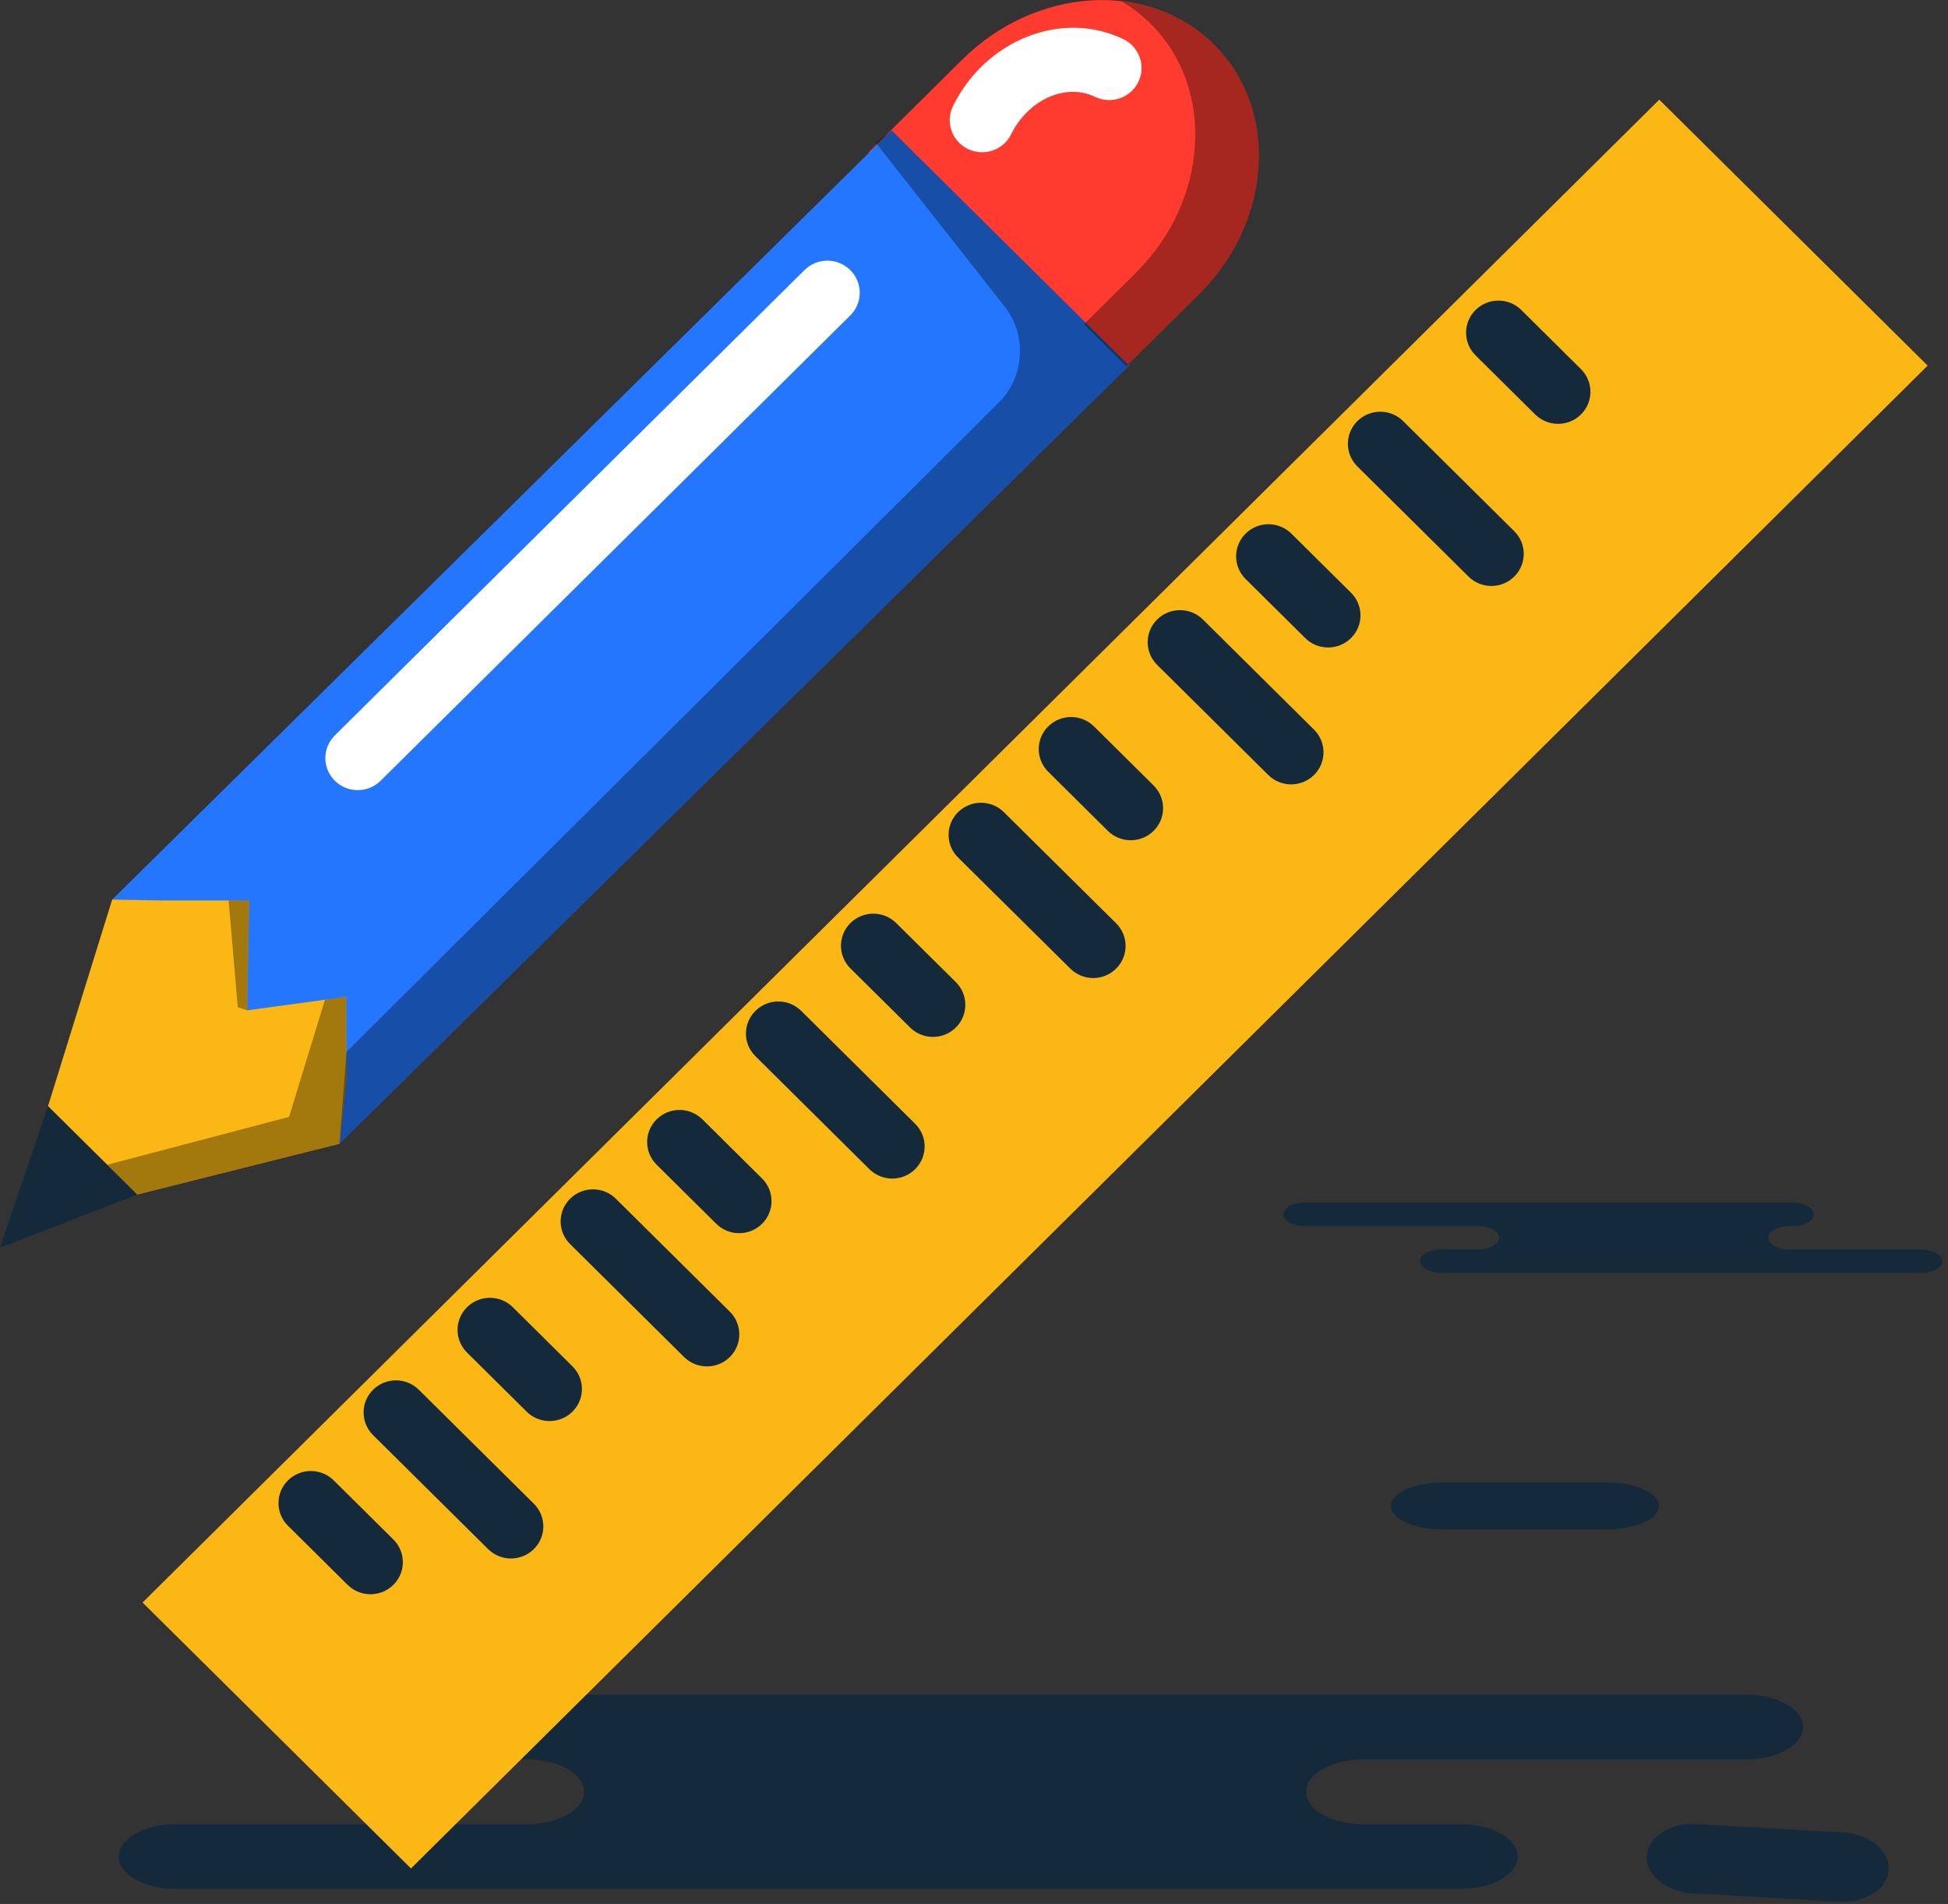 <svg xmlns="http://www.w3.org/2000/svg" xmlns:xlink="http://www.w3.org/1999/xlink" preserveAspectRatio="xMidYMid" width="219" height="214" viewBox="0 0 219 214">
  <rect x="0" y="0" width="219" height="214" fill="#333333" stroke="none"/>
  <defs>
    <style>

      .cls-3 {
        fill: #142a3b;
      }

      .cls-7 {
        fill: #fbb713;
      }

      .cls-21 {
        fill: #ff3a2f;
      }

      .cls-22 {
        fill: #ffffff;
      }

      .cls-23 {
        fill: #2476ff;
      }

      .cls-26 {
        fill: #020403;
        opacity: 0.35;
      }
    </style>
  </defs>
  <g id="group-105svg">
    <path d="M180.553,171.915 C183.839,171.915 186.503,170.731 186.503,169.269 C186.503,167.806 183.839,166.622 180.553,166.622 C180.553,166.622 162.319,166.622 162.319,166.622 C159.034,166.622 156.369,167.806 156.369,169.269 C156.369,170.731 159.034,171.915 162.319,171.915 C162.319,171.915 180.553,171.915 180.553,171.915 Z" id="path-1" class="cls-3" fill-rule="evenodd"/>
    <path d="M194.668,135.181 C194.668,135.181 201.521,135.181 201.521,135.181 C202.843,135.181 203.915,135.768 203.915,136.495 C203.915,137.222 202.843,137.810 201.521,137.810 C201.521,137.810 201.203,137.810 201.203,137.810 C199.882,137.810 198.810,138.398 198.810,139.125 C198.810,139.851 199.882,140.440 201.203,140.440 C201.203,140.440 215.937,140.440 215.937,140.440 C217.259,140.440 218.330,141.029 218.330,141.755 C218.330,142.482 217.259,143.070 215.937,143.070 C215.937,143.070 198.231,143.070 198.231,143.070 C198.231,143.070 162.038,143.070 162.038,143.070 C160.716,143.070 159.645,142.482 159.645,141.755 C159.645,141.029 160.716,140.440 162.038,140.440 C162.038,140.440 166.127,140.440 166.127,140.440 C167.449,140.440 168.519,139.851 168.519,139.125 C168.519,138.398 167.449,137.810 166.127,137.810 C166.127,137.810 146.665,137.810 146.665,137.810 C145.344,137.810 144.273,137.222 144.273,136.495 C144.273,135.768 145.344,135.181 146.665,135.181 C146.665,135.181 151.264,135.181 151.264,135.181 C151.264,135.181 194.668,135.181 194.668,135.181 Z" id="path-2" class="cls-3" fill-rule="evenodd"/>
    <path d="M190.288,212.810 C187.323,212.640 185.021,210.761 185.146,208.612 C185.271,206.461 187.776,204.856 190.739,205.025 C190.739,205.025 207.189,205.962 207.189,205.962 C210.154,206.131 212.455,208.010 212.331,210.160 C212.206,212.309 209.702,213.915 206.737,213.747 C206.737,213.747 190.288,212.810 190.288,212.810 Z" id="path-3" class="cls-3" fill-rule="evenodd"/>
    <path d="M76.762,190.483 C76.762,190.483 58.391,190.483 58.391,190.483 C54.850,190.483 51.978,192.111 51.978,194.121 C51.978,196.129 54.850,197.759 58.391,197.759 C58.391,197.759 59.246,197.759 59.246,197.759 C62.788,197.759 65.660,199.388 65.660,201.396 C65.660,203.405 62.788,205.034 59.246,205.034 C59.246,205.034 19.757,205.034 19.757,205.034 C16.215,205.034 13.344,206.663 13.344,208.672 C13.344,210.681 16.215,212.310 19.757,212.310 C19.757,212.310 67.214,212.310 67.214,212.310 C67.214,212.310 164.214,212.310 164.214,212.310 C167.756,212.310 170.627,210.681 170.627,208.672 C170.627,206.663 167.756,205.034 164.214,205.034 C164.214,205.034 153.254,205.034 153.254,205.034 C149.712,205.034 146.841,203.405 146.841,201.396 C146.841,199.388 149.712,197.759 153.254,197.759 C153.254,197.759 196.299,197.759 196.299,197.759 C199.841,197.759 202.713,196.129 202.713,194.121 C202.713,192.111 199.841,190.483 196.299,190.483 C196.299,190.483 193.086,190.483 193.086,190.483 C193.086,190.483 76.762,190.483 76.762,190.483 Z" id="path-4" class="cls-3" fill-rule="evenodd"/>
    <path d="M216.714,41.097 C216.714,41.097 46.203,210.013 46.203,210.013 C46.203,210.013 16.028,180.121 16.028,180.121 C16.028,180.121 186.540,11.203 186.540,11.203 C186.540,11.203 216.714,41.097 216.714,41.097 Z" id="path-5" class="cls-7" fill-rule="evenodd"/>
    <path d="M79.477,153.582 C78.546,153.582 77.614,153.231 76.903,152.526 C76.903,152.526 64.094,139.833 64.094,139.833 C62.672,138.425 62.672,136.142 64.094,134.737 C65.515,133.329 67.817,133.329 69.239,134.737 C69.239,134.737 82.050,147.429 82.050,147.429 C83.471,148.837 83.471,151.119 82.050,152.526 C81.339,153.231 80.407,153.582 79.477,153.582 Z" id="path-6" class="cls-3" fill-rule="evenodd"/>
    <path d="M57.444,175.171 C56.514,175.171 55.583,174.819 54.871,174.114 C54.871,174.114 41.941,161.304 41.941,161.304 C40.519,159.897 40.519,157.613 41.941,156.207 C43.362,154.798 45.664,154.798 47.086,156.207 C47.086,156.207 60.018,169.017 60.018,169.017 C61.439,170.425 61.439,172.707 60.018,174.114 C59.307,174.819 58.375,175.171 57.444,175.171 Z" id="path-7" class="cls-3" fill-rule="evenodd"/>
    <path d="M41.652,179.191 C40.721,179.191 39.791,178.838 39.079,178.135 C39.079,178.135 32.374,171.492 32.374,171.492 C30.953,170.085 30.953,167.802 32.374,166.395 C33.795,164.987 36.098,164.987 37.519,166.395 C37.519,166.395 44.225,173.037 44.225,173.037 C45.646,174.445 45.646,176.728 44.225,178.135 C43.515,178.838 42.583,179.191 41.652,179.191 Z" id="path-8" class="cls-3" fill-rule="evenodd"/>
    <path d="M61.783,159.724 C60.853,159.724 59.921,159.373 59.211,158.669 C59.211,158.669 52.504,152.025 52.504,152.025 C51.084,150.619 51.084,148.335 52.504,146.928 C53.926,145.519 56.229,145.519 57.651,146.928 C57.651,146.928 64.356,153.572 64.356,153.572 C65.777,154.978 65.777,157.261 64.356,158.669 C63.645,159.373 62.715,159.724 61.783,159.724 Z" id="path-9" class="cls-3" fill-rule="evenodd"/>
    <path d="M83.098,138.609 C82.167,138.609 81.235,138.258 80.524,137.554 C80.524,137.554 73.820,130.911 73.820,130.911 C72.398,129.504 72.398,127.222 73.820,125.813 C75.241,124.405 77.544,124.405 78.965,125.813 C78.965,125.813 85.671,132.458 85.671,132.458 C87.092,133.864 87.092,136.147 85.671,137.554 C84.960,138.258 84.029,138.609 83.098,138.609 Z" id="path-10" class="cls-3" fill-rule="evenodd"/>
    <path d="M100.312,132.469 C99.381,132.469 98.449,132.115 97.738,131.412 C97.738,131.412 84.928,118.717 84.928,118.717 C83.506,117.311 83.506,115.028 84.928,113.620 C86.349,112.212 88.652,112.212 90.074,113.620 C90.074,113.620 102.884,126.313 102.884,126.313 C104.306,127.723 104.306,130.004 102.884,131.412 C102.173,132.115 101.242,132.469 100.312,132.469 Z" id="path-11" class="cls-3" fill-rule="evenodd"/>
    <path d="M104.888,116.546 C103.958,116.546 103.026,116.195 102.316,115.490 C102.316,115.490 95.609,108.849 95.609,108.849 C94.189,107.440 94.189,105.159 95.609,103.751 C97.031,102.343 99.334,102.343 100.755,103.751 C100.755,103.751 107.461,110.392 107.461,110.392 C108.882,111.800 108.882,114.082 107.461,115.490 C106.751,116.195 105.820,116.546 104.888,116.546 Z" id="path-12" class="cls-3" fill-rule="evenodd"/>
    <path d="M122.905,109.929 C121.974,109.929 121.043,109.578 120.333,108.874 C120.333,108.874 107.710,96.384 107.710,96.384 C106.288,94.976 106.288,92.694 107.710,91.285 C109.131,89.877 111.434,89.876 112.856,91.282 C112.856,91.282 125.478,103.775 125.478,103.775 C126.899,105.182 126.899,107.462 125.478,108.872 C124.767,109.577 123.837,109.929 122.905,109.929 Z" id="path-13" class="cls-3" fill-rule="evenodd"/>
    <path d="M127.119,94.443 C126.189,94.443 125.258,94.092 124.547,93.388 C124.547,93.388 117.845,86.745 117.845,86.745 C116.423,85.338 116.423,83.053 117.845,81.647 C119.266,80.241 121.569,80.239 122.990,81.648 C122.990,81.648 129.693,88.290 129.693,88.290 C131.113,89.698 131.113,91.981 129.693,93.389 C128.982,94.092 128.051,94.443 127.119,94.443 Z" id="path-14" class="cls-3" fill-rule="evenodd"/>
    <path d="M145.154,88.163 C144.223,88.163 143.292,87.811 142.581,87.107 C142.581,87.107 130.090,74.731 130.090,74.731 C128.669,73.323 128.669,71.040 130.090,69.633 C131.512,68.227 133.814,68.226 135.236,69.634 C135.236,69.634 147.726,82.009 147.726,82.009 C149.149,83.417 149.149,85.700 147.726,87.107 C147.017,87.811 146.085,88.163 145.154,88.163 Z" id="path-15" class="cls-3" fill-rule="evenodd"/>
    <path d="M149.311,72.776 C148.380,72.776 147.450,72.424 146.739,71.720 C146.739,71.720 140.033,65.076 140.033,65.076 C138.612,63.669 138.612,61.386 140.033,59.979 C141.455,58.571 143.757,58.571 145.179,59.979 C145.179,59.979 151.884,66.622 151.884,66.622 C153.306,68.030 153.306,70.312 151.884,71.720 C151.174,72.424 150.243,72.776 149.311,72.776 Z" id="path-16" class="cls-3" fill-rule="evenodd"/>
    <path d="M175.164,47.640 C174.233,47.640 173.302,47.288 172.591,46.585 C172.591,46.585 165.886,39.942 165.886,39.942 C164.465,38.534 164.465,36.251 165.886,34.844 C167.307,33.435 169.609,33.435 171.031,34.844 C171.031,34.844 177.736,41.488 177.736,41.488 C179.158,42.894 179.158,45.178 177.736,46.585 C177.027,47.288 176.095,47.640 175.164,47.640 Z" id="path-17" class="cls-3" fill-rule="evenodd"/>
    <path d="M167.666,65.863 C166.735,65.863 165.804,65.510 165.093,64.806 C165.093,64.806 152.602,52.430 152.602,52.430 C151.180,51.022 151.180,48.739 152.602,47.331 C154.024,45.925 156.327,45.925 157.748,47.333 C157.748,47.333 170.239,59.708 170.239,59.708 C171.660,61.117 171.660,63.399 170.239,64.806 C169.528,65.510 168.597,65.863 167.666,65.863 Z" id="path-18" class="cls-3" fill-rule="evenodd"/>
    <path d="M134.783,33.083 C134.783,33.083 124.246,43.523 124.246,43.523 C124.246,43.523 97.626,17.151 97.626,17.151 C97.626,17.151 108.163,6.713 108.163,6.713 C116.477,-1.525 129.148,-2.259 136.474,5.000 C140.157,8.648 141.811,13.630 141.481,18.692 C141.196,23.802 138.921,28.983 134.783,33.083 Z" id="path-19" class="cls-21" fill-rule="evenodd"/>
    <path d="M110.407,17.112 C109.874,17.112 109.330,16.993 108.815,16.746 C107.009,15.874 106.260,13.715 107.142,11.927 C110.816,4.459 119.390,1.074 126.295,4.403 C128.100,5.276 128.850,7.435 127.969,9.224 C127.091,11.011 124.927,11.758 123.104,10.885 C119.835,9.304 115.603,11.185 113.680,15.087 C113.051,16.368 111.754,17.112 110.407,17.112 Z" id="path-20" class="cls-22" fill-rule="evenodd"/>
    <path d="M12.610,101.113 C12.610,101.113 100.238,14.660 100.238,14.660 C100.238,14.660 126.929,41.102 126.929,41.102 C126.929,41.102 38.164,128.562 38.164,128.562 C38.164,128.562 38.164,128.562 38.164,128.562 " id="path-21" class="cls-23" fill-rule="evenodd"/>
    <path d="M15.440,134.267 C15.440,134.267 -0.002,140.237 -0.002,140.237 C-0.002,140.237 5.400,124.321 5.400,124.321 C5.400,124.321 15.440,134.267 15.440,134.267 Z" id="path-22" class="cls-3" fill-rule="evenodd"/>
    <path d="M28.015,101.207 C28.015,101.207 18.136,101.207 18.136,101.207 C18.136,101.207 12.610,101.113 12.610,101.113 C12.610,101.113 5.400,124.321 5.400,124.321 C5.400,124.321 15.440,134.267 15.440,134.267 C15.440,134.267 38.164,128.562 38.164,128.562 C38.164,128.562 38.937,121.488 38.937,121.488 C38.937,121.488 38.941,112.038 38.941,112.038 C38.941,112.038 27.793,113.561 27.793,113.561 C27.793,113.561 28.015,101.207 28.015,101.207 Z" id="path-23" class="cls-7" fill-rule="evenodd"/>
    <path d="M126.082,0.147 C127.245,0.836 128.338,1.659 129.329,2.641 C133.011,6.288 134.664,11.271 134.336,16.335 C134.052,21.442 131.775,26.623 127.637,30.724 C127.637,30.724 121.864,36.444 121.864,36.444 C121.864,36.444 126.627,41.163 126.627,41.163 C126.627,41.163 134.783,33.083 134.783,33.083 C138.921,28.983 141.196,23.802 141.481,18.692 C141.811,13.631 140.156,8.648 136.474,5.000 C133.629,2.179 129.973,0.582 126.082,0.147 Z" id="path-24" class="cls-26" fill-rule="evenodd"/>
    <path d="M98.467,16.058 C98.467,16.058 112.915,34.419 112.915,34.419 C115.489,37.689 115.204,42.345 112.252,45.283 C112.252,45.283 38.956,118.231 38.956,118.231 C38.956,118.231 38.164,128.562 38.164,128.562 C38.164,128.562 126.929,41.102 126.929,41.102 C126.929,41.102 100.238,14.660 100.238,14.660 C100.238,14.660 98.467,16.058 98.467,16.058 Z" id="path-25" class="cls-26" fill-rule="evenodd"/>
    <path d="M25.701,101.207 C25.701,101.207 26.729,113.210 26.729,113.210 C26.729,113.210 27.793,113.561 27.793,113.561 C27.793,113.561 28.015,101.207 28.015,101.207 C28.015,101.207 25.701,101.207 25.701,101.207 Z" id="path-26" class="cls-26" fill-rule="evenodd"/>
    <path d="M32.500,125.535 C32.500,125.535 12.058,130.917 12.058,130.917 C12.058,130.917 15.440,134.267 15.440,134.267 C15.440,134.267 38.164,128.562 38.164,128.562 C38.164,128.562 38.937,121.488 38.937,121.488 C38.937,121.488 38.941,112.038 38.941,112.038 C38.941,112.038 36.534,112.366 36.534,112.366 C36.534,112.366 32.500,125.535 32.500,125.535 Z" id="path-27" class="cls-26" fill-rule="evenodd"/>
    <path d="M40.217,88.811 C39.285,88.811 38.355,88.460 37.644,87.756 C36.222,86.349 36.222,84.065 37.644,82.659 C37.644,82.659 90.443,30.356 90.443,30.356 C91.865,28.947 94.167,28.947 95.589,30.356 C97.010,31.763 97.010,34.046 95.589,35.454 C95.589,35.454 42.789,87.756 42.789,87.756 C42.079,88.460 41.148,88.811 40.217,88.811 Z" id="path-28" class="cls-22" fill-rule="evenodd"/>
  </g>
</svg>
